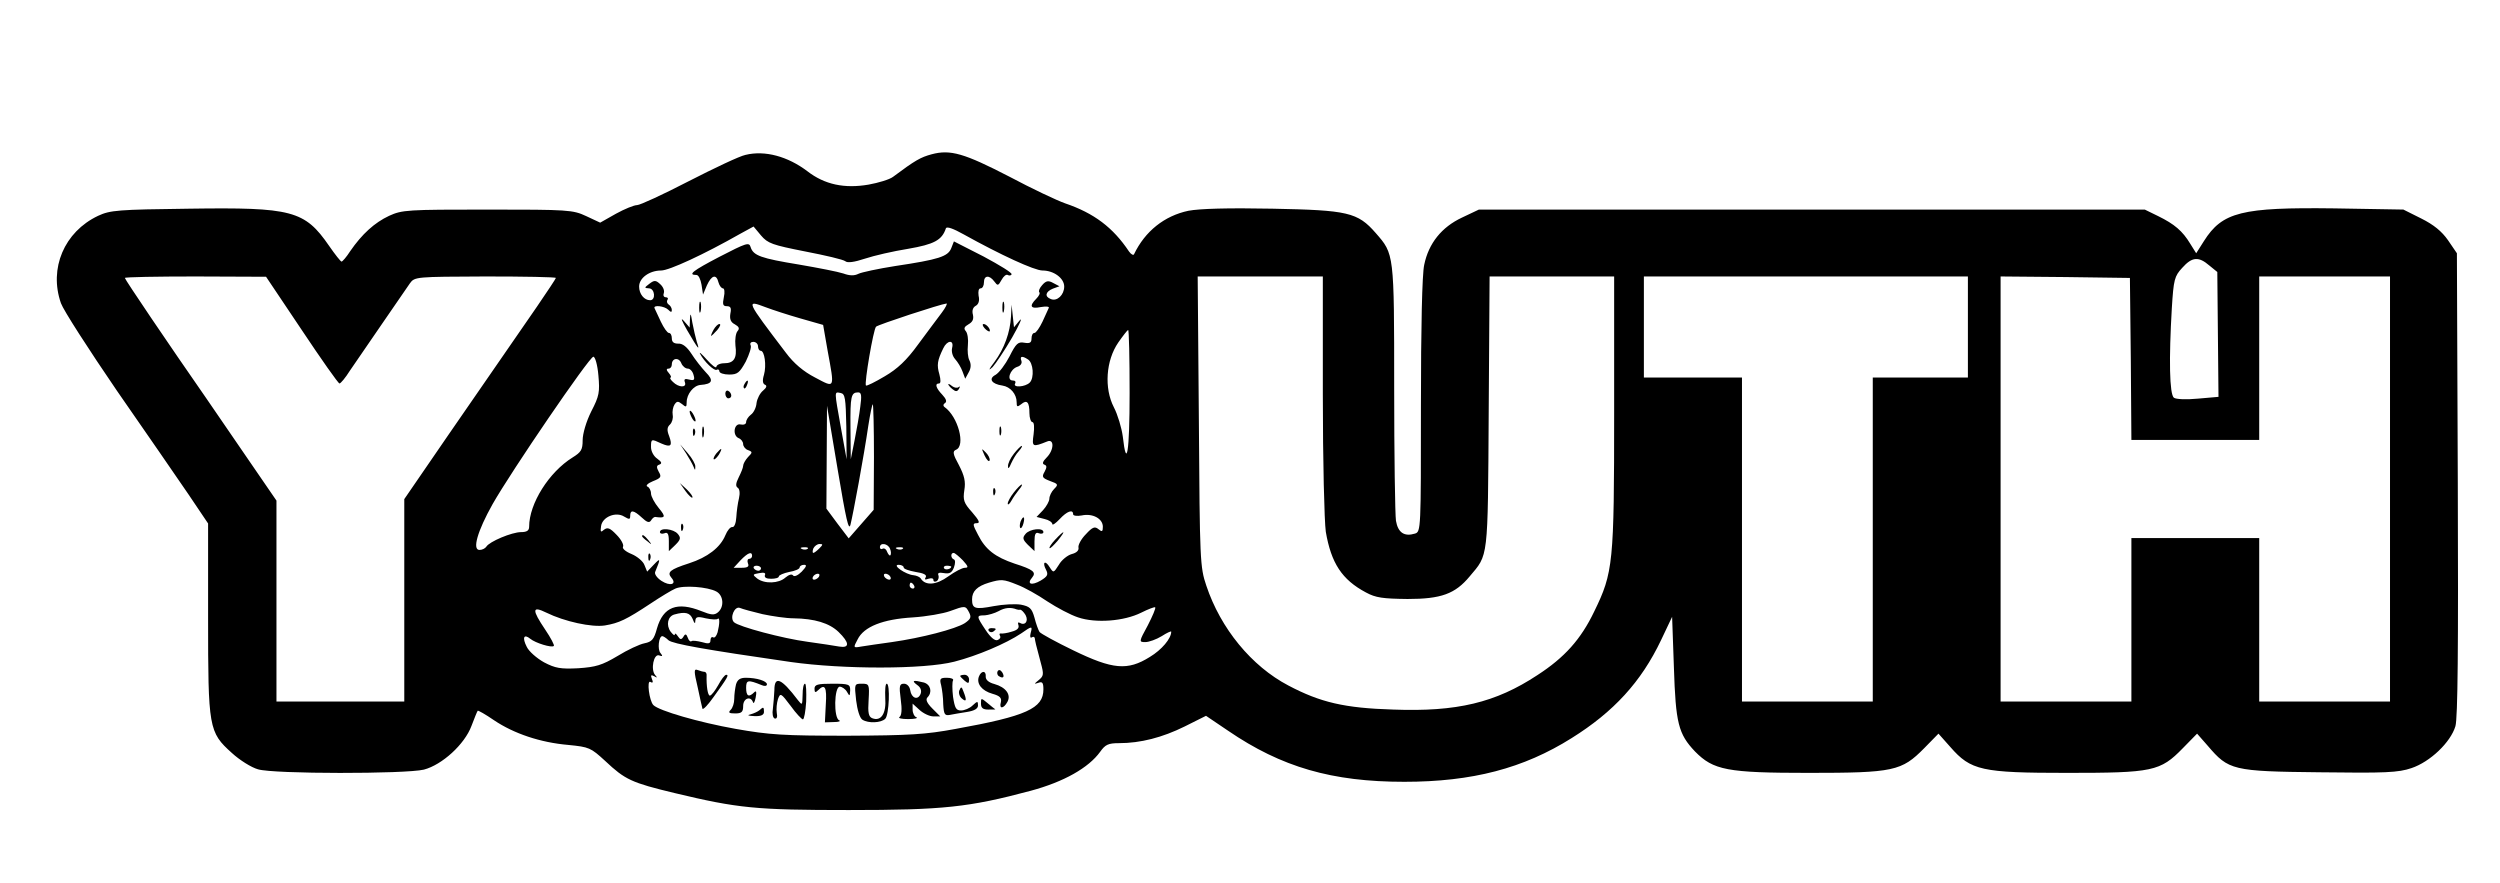<?xml version="1.0" standalone="no"?>
<!DOCTYPE svg PUBLIC "-//W3C//DTD SVG 20010904//EN"
 "http://www.w3.org/TR/2001/REC-SVG-20010904/DTD/svg10.dtd">
<svg version="1.0" xmlns="http://www.w3.org/2000/svg"
 width="841pt" height="297pt" viewBox="0 0 841 297"
 preserveAspectRatio="xMidYMid meet">

<g transform="translate(0,297) scale(0.1,-0.1)"
fill="#000000" stroke="none">
<path d="M2508 2449 c-20 -4 -106 -45 -192 -89 -85 -44 -163 -80 -173 -80 -10
0 -42 -13 -71 -29 l-53 -30 -47 22 c-45 21 -60 22 -332 22 -270 0 -287 -1
-331 -21 -49 -23 -91 -61 -131 -119 -12 -19 -26 -35 -29 -35 -3 0 -22 24 -42
53 -82 119 -125 130 -470 125 -241 -3 -266 -5 -307 -24 -114 -54 -166 -177
-125 -294 8 -23 93 -155 188 -294 96 -138 204 -295 241 -349 l66 -98 0 -318
c0 -370 2 -384 80 -454 26 -24 66 -49 88 -55 52 -16 496 -16 558 -1 61 16 137
85 160 147 10 26 19 49 21 51 1 2 26 -12 55 -32 67 -45 156 -75 250 -83 70 -7
75 -9 124 -54 67 -63 88 -73 234 -108 213 -51 272 -57 585 -57 317 0 404 9
613 65 111 30 194 77 233 131 17 24 27 29 63 29 73 0 146 19 221 56 l72 36 74
-50 c180 -123 350 -172 593 -172 228 0 401 45 563 147 141 88 234 189 301 330
l37 78 6 -170 c6 -188 15 -224 71 -283 62 -63 108 -72 382 -72 287 0 313 6
389 83 l48 49 40 -45 c69 -79 105 -87 393 -87 288 0 313 5 389 83 l48 49 36
-41 c70 -82 83 -86 376 -89 222 -3 265 -1 309 14 63 21 132 87 148 141 8 27
10 262 8 815 l-3 776 -30 44 c-21 30 -48 52 -90 73 l-60 30 -232 4 c-312 4
-377 -12 -439 -110 l-26 -41 -20 32 c-26 43 -53 66 -108 93 l-45 22 -1120 0
-1120 0 -57 -27 c-68 -32 -112 -86 -127 -159 -7 -31 -11 -210 -11 -474 0 -415
0 -424 -20 -430 -36 -11 -57 3 -64 43 -3 20 -6 222 -6 448 0 453 0 449 -62
520 -61 70 -94 77 -348 82 -150 3 -245 0 -282 -7 -81 -17 -146 -69 -183 -146
-2 -5 -10 -1 -17 9 -54 81 -118 129 -215 162 -26 9 -111 49 -188 90 -151 78
-198 92 -261 75 -37 -10 -55 -20 -130 -76 -12 -9 -49 -20 -82 -26 -81 -14
-148 0 -206 45 -66 50 -143 71 -208 55z m201 -325 c67 -13 128 -27 135 -33 7
-6 30 -3 66 9 30 10 95 25 145 33 87 15 114 29 127 69 3 7 25 -1 59 -20 126
-70 239 -122 266 -122 38 0 73 -26 73 -54 0 -28 -24 -51 -45 -42 -22 8 -18 25
7 35 l22 8 -21 11 c-16 9 -24 8 -37 -7 -9 -10 -13 -20 -10 -24 4 -3 -1 -13
-10 -22 -25 -25 -19 -35 15 -28 18 3 30 2 27 -3 -2 -5 -12 -26 -21 -46 -10
-21 -22 -38 -27 -38 -6 0 -10 -8 -10 -19 0 -14 -6 -17 -24 -14 -21 4 -28 -2
-50 -46 -14 -27 -35 -55 -47 -62 -25 -13 -13 -31 23 -36 27 -4 48 -29 48 -56
0 -16 2 -17 15 -7 20 17 28 7 28 -30 0 -16 5 -30 10 -30 6 0 7 -18 4 -41 -6
-43 -4 -44 46 -24 24 10 23 -29 -2 -54 -13 -13 -16 -21 -8 -24 9 -3 9 -9 1
-24 -10 -17 -8 -21 18 -31 28 -10 29 -12 14 -27 -9 -9 -16 -24 -16 -33 0 -8
-10 -26 -21 -38 l-22 -23 27 -7 c14 -3 26 -11 26 -17 0 -5 11 2 25 17 24 26
45 34 45 16 0 -5 13 -7 29 -4 37 8 71 -11 71 -38 0 -17 -3 -18 -15 -8 -12 10
-20 7 -42 -17 -16 -16 -27 -37 -25 -45 2 -10 -7 -18 -23 -22 -14 -4 -34 -20
-43 -36 -18 -28 -18 -28 -31 -8 -15 25 -26 17 -12 -9 8 -16 5 -22 -18 -36 -31
-18 -48 -12 -29 10 15 18 4 27 -59 47 -65 22 -98 47 -123 97 -18 34 -19 39 -4
39 12 0 8 9 -16 37 -28 31 -31 41 -26 74 5 29 0 49 -18 84 -21 38 -22 47 -10
52 33 13 7 112 -39 144 -5 4 -4 10 2 13 7 5 4 14 -9 28 -22 23 -26 38 -11 38
6 0 6 12 1 31 -9 31 -7 46 13 87 13 28 37 30 30 2 -3 -12 1 -28 10 -38 9 -10
20 -28 25 -42 l9 -24 12 22 c8 14 8 28 2 40 -5 9 -7 32 -5 51 2 19 -1 40 -7
47 -8 9 -5 15 9 23 14 8 18 17 15 32 -4 14 0 25 9 30 10 5 14 18 10 34 -2 15
0 25 7 25 6 0 11 9 11 20 0 24 18 26 35 3 11 -15 13 -15 24 5 7 13 16 20 21
17 5 -3 11 -2 13 2 3 5 -40 31 -94 60 l-100 51 -9 -23 c-11 -28 -42 -38 -189
-60 -57 -9 -113 -21 -123 -26 -14 -7 -29 -7 -51 1 -18 6 -85 19 -149 30 -128
21 -154 30 -163 59 -5 17 -14 14 -105 -33 -90 -47 -108 -61 -77 -61 7 0 14
-15 17 -33 l5 -33 13 31 c16 35 32 39 39 10 3 -11 10 -20 15 -20 5 0 7 -13 3
-30 -5 -24 -3 -30 10 -30 13 0 16 -6 12 -25 -3 -18 1 -29 15 -36 14 -8 17 -14
9 -23 -6 -7 -9 -29 -7 -48 6 -43 -5 -60 -38 -60 -14 0 -26 -6 -26 -12 -1 -6
-15 5 -32 24 -17 19 -27 28 -23 20 14 -27 48 -59 56 -54 5 3 9 0 9 -5 0 -6 15
-11 33 -11 28 0 35 6 56 44 12 25 20 49 16 55 -3 6 1 11 9 11 9 0 16 -7 16
-15 0 -8 4 -15 9 -15 13 0 20 -49 11 -81 -6 -19 -4 -30 3 -33 8 -3 6 -10 -6
-20 -10 -8 -20 -27 -22 -42 -1 -15 -10 -33 -19 -39 -9 -7 -16 -18 -16 -25 0
-7 -8 -10 -18 -8 -23 6 -29 -37 -7 -46 8 -3 15 -12 15 -20 0 -7 7 -17 16 -20
16 -6 16 -8 0 -24 -9 -10 -16 -23 -16 -29 0 -6 -7 -23 -15 -39 -10 -20 -11
-30 -3 -35 6 -4 8 -18 4 -35 -4 -16 -8 -45 -9 -64 -1 -20 -7 -34 -13 -33 -7 1
-17 -11 -24 -28 -17 -41 -60 -74 -122 -94 -65 -21 -75 -30 -59 -49 19 -22 -5
-29 -34 -10 -15 10 -24 23 -21 30 19 46 18 48 -4 25 l-23 -24 -9 22 c-4 12
-24 29 -43 37 -20 8 -33 19 -29 25 3 6 -6 24 -22 40 -22 23 -30 26 -42 17 -11
-10 -13 -8 -10 12 4 31 50 50 78 32 17 -10 20 -10 20 3 0 21 12 19 39 -6 17
-16 25 -19 31 -10 4 7 10 12 14 12 35 -5 37 0 12 30 -14 17 -26 39 -26 49 0
10 -6 21 -12 23 -7 3 1 11 18 18 28 11 30 15 20 32 -8 15 -8 21 2 24 10 4 8 9
-7 20 -12 8 -21 25 -21 39 0 28 1 28 35 12 32 -14 38 -8 26 25 -8 20 -7 30 3
39 7 7 11 21 9 32 -2 12 1 27 6 35 8 12 12 12 25 2 14 -12 16 -11 16 6 0 27
23 56 46 58 41 3 46 15 18 43 -14 15 -36 43 -48 62 -15 23 -30 35 -44 34 -15
0 -22 5 -22 18 0 10 -4 18 -10 18 -5 0 -17 17 -27 38 -9 20 -19 40 -21 45 -6
12 33 8 46 -5 9 -9 12 -9 12 -1 0 7 -5 15 -10 18 -6 4 -8 11 -5 16 4 5 1 9 -5
9 -7 0 -10 6 -7 14 3 8 -2 21 -12 30 -15 14 -20 14 -37 1 -17 -13 -17 -14 -1
-15 20 0 24 -40 4 -40 -20 0 -37 21 -37 46 0 29 35 54 74 54 27 0 144 54 267
124 l44 24 25 -30 c23 -27 38 -32 149 -54z m4723 -47 l27 -22 2 -210 2 -210
-69 -6 c-41 -4 -74 -2 -81 3 -15 12 -17 130 -7 301 6 97 9 108 35 136 33 37
55 39 91 8z m-6417 -217 c66 -99 123 -180 127 -180 4 0 20 19 35 43 40 58 183
267 202 294 16 22 20 22 254 23 130 0 237 -2 237 -5 0 -2 -29 -46 -64 -97
-115 -166 -145 -210 -297 -430 l-149 -217 0 -341 0 -340 -215 0 -215 0 0 338
0 338 -92 134 c-51 74 -116 169 -144 210 -130 187 -274 400 -274 405 0 3 107
5 238 5 l237 -1 120 -179z m3435 -217 c0 -226 5 -426 10 -462 18 -105 54 -161
135 -204 33 -18 57 -21 140 -22 113 0 160 17 209 76 63 75 61 51 64 552 l3
457 210 0 209 0 0 -456 c0 -509 -3 -540 -67 -671 -45 -94 -100 -155 -191 -214
-141 -93 -271 -124 -485 -116 -164 5 -245 24 -353 81 -124 65 -228 192 -276
336 -21 62 -22 84 -25 553 l-4 487 210 0 211 0 0 -397z m2170 227 l0 -170
-160 0 -160 0 0 -545 0 -545 -220 0 -220 0 0 545 0 545 -165 0 -165 0 0 170 0
170 545 0 545 0 0 -170z m548 -107 l2 -273 215 0 215 0 0 275 0 275 220 0 220
0 0 -715 0 -715 -220 0 -220 0 0 275 0 275 -215 0 -215 0 0 -275 0 -275 -220
0 -220 0 0 715 0 715 218 -2 217 -3 3 -272z m-4591 173 c21 -8 73 -25 115 -37
l77 -22 15 -86 c24 -131 26 -127 -42 -91 -39 20 -72 48 -98 83 -136 179 -136
179 -67 153z m591 -18 c-14 -18 -49 -66 -79 -106 -39 -54 -70 -83 -113 -108
-32 -19 -60 -33 -63 -31 -6 7 25 189 34 198 7 7 217 76 237 78 4 1 -3 -14 -16
-31z m632 -269 c0 -200 -10 -262 -23 -147 -4 29 -17 73 -30 98 -33 64 -27 157
15 218 16 23 31 42 33 42 3 0 5 -95 5 -211z m-1787 58 c5 -56 3 -69 -24 -121
-17 -34 -29 -75 -29 -97 0 -32 -5 -40 -34 -58 -79 -49 -146 -155 -146 -233 0
-13 -8 -18 -27 -18 -31 0 -107 -32 -117 -49 -4 -6 -14 -11 -23 -11 -25 0 -7
63 44 154 63 111 325 495 339 496 6 0 14 -27 17 -63z m301 23 c7 0 16 -9 19
-21 5 -17 2 -20 -14 -16 -15 4 -19 2 -15 -9 7 -19 -21 -18 -40 1 -9 8 -12 15
-8 15 3 0 1 7 -6 15 -9 10 -9 15 -1 15 6 0 11 6 11 14 0 22 24 25 32 4 4 -10
14 -18 22 -18z m1144 31 c18 -11 22 -62 6 -78 -15 -15 -58 -18 -49 -3 3 6 0
10 -8 10 -22 0 -9 38 15 46 11 3 17 12 14 20 -6 16 2 18 22 5z m-611 -226 l1
-110 -19 105 c-23 129 -23 122 -1 118 15 -3 17 -17 19 -113z m47 67 c-3 -26
-12 -77 -19 -112 l-13 -65 -1 106 c-1 107 2 119 26 119 11 0 12 -11 7 -48z
m46 -169 l-1 -178 -42 -48 -42 -48 -38 50 -37 50 1 173 1 173 36 -215 c28
-167 37 -208 43 -185 9 36 45 230 60 333 6 39 13 72 15 72 2 0 4 -80 4 -177z
m-184 -308 c-8 -8 -17 -15 -20 -15 -3 0 -3 7 0 15 4 8 13 15 21 15 12 0 12 -2
-1 -15z m238 -1 c4 -9 4 -19 1 -22 -2 -3 -7 3 -11 12 -3 9 -10 13 -15 10 -5
-3 -9 0 -9 5 0 17 27 13 34 -5z m-277 0 c-3 -3 -12 -4 -19 -1 -8 3 -5 6 6 6
11 1 17 -2 13 -5z m320 0 c-3 -3 -12 -4 -19 -1 -8 3 -5 6 6 6 11 1 17 -2 13
-5z m-507 -24 c0 -5 -4 -10 -10 -10 -5 0 -7 -7 -4 -15 5 -11 -1 -15 -21 -15
l-27 0 23 25 c25 26 39 31 39 15z m709 -15 c18 -20 20 -25 7 -25 -9 0 -34 -13
-56 -29 -40 -29 -76 -32 -92 -8 -3 6 -15 11 -25 12 -26 2 -74 35 -50 35 9 0
17 -4 17 -9 0 -5 18 -11 40 -15 27 -4 39 -10 34 -18 -5 -8 -2 -9 9 -5 10 3 17
2 17 -4 0 -6 5 -7 11 -4 6 4 8 13 6 19 -4 9 2 11 19 8 18 -3 26 1 33 19 5 14
5 25 0 27 -11 4 -12 22 -1 22 4 0 18 -12 31 -25z m-679 -27 c0 -4 -4 -8 -9 -8
-6 0 -12 4 -15 8 -3 5 1 9 9 9 8 0 15 -4 15 -9z m137 -11 c-13 -13 -25 -18
-29 -13 -4 6 -14 3 -26 -7 -22 -20 -70 -22 -95 -3 -16 13 -16 14 7 18 16 3 23
1 19 -7 -2 -8 5 -12 21 -12 14 0 26 3 26 8 0 4 16 11 35 15 19 3 35 10 35 15
0 5 7 9 15 9 10 0 8 -6 -8 -23z m503 17 c0 -8 -19 -13 -24 -6 -3 5 1 9 9 9 8
0 15 -2 15 -3z m-445 -34 c-3 -5 -11 -10 -16 -10 -6 0 -7 5 -4 10 3 6 11 10
16 10 6 0 7 -4 4 -10z m240 0 c3 -5 2 -10 -4 -10 -5 0 -13 5 -16 10 -3 6 -2
10 4 10 5 0 13 -4 16 -10z m427 -27 c24 -9 69 -34 101 -56 32 -21 79 -46 104
-54 59 -20 154 -13 212 16 24 12 45 20 47 18 3 -2 -9 -30 -25 -61 -30 -55 -30
-56 -8 -56 12 0 37 9 55 20 17 11 32 18 32 15 0 -23 -32 -61 -72 -85 -75 -47
-125 -42 -257 22 -58 28 -109 56 -114 62 -4 6 -12 28 -17 48 -9 32 -16 38 -46
44 -19 3 -60 1 -91 -5 -63 -12 -73 -9 -73 23 0 27 17 44 57 56 41 12 48 12 95
-7z m-347 -3 c3 -5 1 -10 -4 -10 -6 0 -11 5 -11 10 0 6 2 10 4 10 3 0 8 -4 11
-10z m-665 -20 c24 -13 27 -52 5 -70 -12 -10 -23 -9 -55 4 -82 33 -129 15
-150 -58 -10 -37 -17 -45 -42 -50 -16 -3 -57 -22 -91 -43 -52 -31 -73 -37
-132 -41 -59 -3 -77 0 -115 20 -25 14 -51 37 -58 52 -16 31 -10 45 12 27 17
-14 72 -31 79 -24 3 2 -10 27 -29 55 -45 67 -45 81 4 57 61 -30 153 -50 197
-43 47 8 71 19 154 74 33 22 71 45 83 50 27 12 109 6 138 -10z m155 -76 c33
-7 80 -14 105 -14 70 -1 120 -16 151 -46 37 -36 38 -55 2 -49 -16 3 -63 10
-106 16 -83 11 -233 51 -248 66 -15 15 2 55 20 48 9 -4 43 -13 76 -21z m695 6
c8 -16 6 -22 -14 -36 -31 -20 -147 -50 -246 -64 -41 -6 -87 -12 -103 -15 -27
-5 -27 -4 -12 24 21 43 85 68 185 74 47 3 103 13 125 21 52 19 53 19 65 -4z
m160 10 c3 -1 8 -2 12 -1 4 0 12 -8 18 -18 11 -21 -2 -37 -20 -26 -5 3 -7 0
-4 -8 3 -10 -4 -17 -23 -22 -15 -5 -32 -7 -36 -6 -5 1 -6 -3 -3 -8 3 -5 0 -11
-8 -14 -9 -4 -24 9 -40 33 -32 48 -32 50 -3 50 12 1 33 7 46 14 21 12 41 14
61 6z m-1090 -32 c6 -16 9 -18 9 -7 1 14 7 16 35 9 19 -4 37 -5 40 -2 8 7 7
-17 0 -45 -4 -13 -10 -20 -15 -17 -5 3 -9 -2 -9 -10 0 -11 -6 -13 -29 -6 -16
4 -32 6 -35 3 -3 -3 -9 2 -12 11 -5 14 -9 15 -15 4 -7 -11 -11 -10 -19 2 -5 8
-10 11 -10 6 0 -6 -6 -1 -14 9 -16 22 -10 52 13 58 36 10 52 6 61 -15z m1137
-48 c-3 -11 -1 -18 4 -14 5 3 9 2 10 -3 1 -9 4 -23 20 -82 11 -40 10 -45 -7
-59 -16 -13 -16 -14 -1 -9 13 5 17 1 17 -22 0 -64 -57 -90 -295 -133 -102 -19
-156 -22 -365 -23 -214 0 -262 3 -375 23 -124 22 -258 61 -277 80 -14 14 -23
86 -10 78 8 -5 10 -1 5 10 -5 13 -3 15 8 9 10 -6 11 -5 3 4 -16 18 -5 74 14
66 11 -4 12 -2 4 8 -11 12 -6 57 6 57 3 0 13 -6 21 -14 15 -12 120 -31 411
-73 177 -25 448 -25 550 1 78 20 174 61 225 95 37 26 39 26 32 1z"/>
<path d="M2352 1935 c0 -16 2 -22 5 -12 2 9 2 23 0 30 -3 6 -5 -1 -5 -18z"/>
<path d="M3372 1935 c0 -16 2 -22 5 -12 2 9 2 23 0 30 -3 6 -5 -1 -5 -18z"/>
<path d="M3401 1905 c-3 -53 -22 -107 -56 -153 -20 -26 -21 -31 -6 -17 11 12
41 57 66 100 25 44 36 70 25 57 l-19 -23 -4 38 -4 38 -2 -40z"/>
<path d="M2321 1896 l-1 -28 -20 23 c-12 13 -6 -1 11 -31 39 -67 44 -72 33
-40 -4 14 -11 43 -15 65 -5 32 -7 34 -8 11z"/>
<path d="M2400 1860 c-6 -11 -9 -20 -8 -20 2 0 11 9 21 20 9 11 13 20 7 20 -5
0 -14 -9 -20 -20z"/>
<path d="M3312 1866 c7 -8 15 -12 17 -11 5 6 -10 25 -20 25 -5 0 -4 -6 3 -14z"/>
<path d="M2505 1679 c-4 -6 -5 -12 -2 -15 2 -3 7 2 10 11 7 17 1 20 -8 4z"/>
<path d="M3190 1677 c0 -2 6 -10 14 -16 11 -9 16 -9 22 1 4 7 4 10 -1 6 -4 -4
-14 -3 -22 3 -7 6 -13 9 -13 6z"/>
<path d="M2440 1646 c0 -9 5 -16 10 -16 6 0 10 4 10 9 0 6 -4 13 -10 16 -5 3
-10 -1 -10 -9z"/>
<path d="M2320 1585 c0 -5 5 -17 10 -25 5 -8 10 -10 10 -5 0 6 -5 17 -10 25
-5 8 -10 11 -10 5z"/>
<path d="M2362 1515 c0 -16 2 -22 5 -12 2 9 2 23 0 30 -3 6 -5 -1 -5 -18z"/>
<path d="M3362 1520 c0 -14 2 -19 5 -12 2 6 2 18 0 25 -3 6 -5 1 -5 -13z"/>
<path d="M2331 1514 c0 -11 3 -14 6 -6 3 7 2 16 -1 19 -3 4 -6 -2 -5 -13z"/>
<path d="M2308 1445 c10 -16 22 -37 25 -45 5 -13 6 -13 6 0 1 8 -11 29 -25 45
l-26 30 20 -30z"/>
<path d="M3411 1444 c-12 -15 -21 -34 -20 -43 0 -10 4 -6 10 9 6 13 17 33 26
42 9 10 13 18 10 18 -3 0 -15 -12 -26 -26z"/>
<path d="M2410 1445 c-7 -9 -11 -17 -9 -20 3 -2 10 5 17 15 14 24 10 26 -8 5z"/>
<path d="M3312 1438 c7 -15 15 -23 17 -17 2 6 -4 18 -13 27 -15 15 -15 15 -4
-10z"/>
<path d="M2306 1318 c10 -14 21 -24 23 -22 3 3 -6 15 -18 27 l-24 22 19 -27z"/>
<path d="M3411 1314 c-12 -15 -21 -32 -21 -38 0 -6 6 -2 12 9 6 11 18 28 26
38 8 9 12 17 9 17 -3 0 -15 -12 -26 -26z"/>
<path d="M3341 1314 c0 -11 3 -14 6 -6 3 7 2 16 -1 19 -3 4 -6 -2 -5 -13z"/>
<path d="M3433 1215 c-3 -9 -3 -18 -1 -21 3 -3 8 4 11 16 6 23 -1 27 -10 5z"/>
<path d="M2291 1194 c0 -11 3 -14 6 -6 3 7 2 16 -1 19 -3 4 -6 -2 -5 -13z"/>
<path d="M2220 1180 c0 -5 7 -7 15 -4 11 5 15 -2 15 -27 l0 -33 22 21 c18 18
19 24 8 37 -14 17 -60 22 -60 6z"/>
<path d="M3450 1174 c-11 -13 -10 -19 8 -37 l22 -21 0 33 c0 25 4 32 15 27 8
-3 15 -1 15 4 0 16 -46 11 -60 -6z"/>
<path d="M3550 1155 c-13 -14 -22 -27 -19 -29 2 -2 14 10 27 25 29 36 24 38
-8 4z"/>
<path d="M2160 1166 c0 -2 8 -10 18 -17 15 -13 16 -12 3 4 -13 16 -21 21 -21
13z"/>
<path d="M2181 1094 c0 -11 3 -14 6 -6 3 7 2 16 -1 19 -3 4 -6 -2 -5 -13z"/>
<path d="M3326 848 c3 -5 10 -6 15 -3 13 9 11 12 -6 12 -8 0 -12 -4 -9 -9z"/>
<path d="M2347 658 c7 -35 15 -67 16 -72 2 -5 19 13 38 40 47 65 52 74 42 74
-5 0 -17 -16 -27 -35 -11 -19 -23 -35 -28 -35 -7 0 -12 31 -11 68 1 6 -3 12
-7 12 -5 0 -15 3 -23 6 -13 5 -13 -3 0 -58z"/>
<path d="M3356 712 c-3 -6 -1 -14 5 -17 14 -9 20 -2 10 14 -6 8 -11 9 -15 3z"/>
<path d="M3293 694 c-9 -24 10 -48 46 -58 25 -7 31 -14 28 -28 -7 -24 9 -23
22 1 13 24 -5 49 -44 60 -19 5 -29 14 -29 24 2 22 -15 22 -23 1z"/>
<path d="M3230 696 c0 -2 7 -9 15 -16 12 -10 15 -10 15 4 0 9 -7 16 -15 16 -8
0 -15 -2 -15 -4z"/>
<path d="M2476 668 c-3 -13 -6 -34 -6 -49 0 -14 -5 -30 -12 -37 -9 -9 -6 -12
15 -12 22 0 27 5 27 25 0 26 25 35 33 13 2 -7 6 0 9 15 4 20 2 25 -5 18 -18
-18 -27 -13 -27 15 0 27 6 28 53 9 9 -4 17 -3 17 3 0 11 -34 22 -71 22 -19 0
-28 -6 -33 -22z"/>
<path d="M3166 665 c3 -13 7 -42 7 -64 2 -34 5 -39 22 -36 11 2 37 7 58 10 25
4 37 11 37 22 0 15 -2 15 -18 0 -10 -10 -28 -17 -39 -17 -17 0 -21 8 -27 46
-3 25 -3 50 0 55 3 5 -6 9 -21 9 -22 0 -25 -3 -19 -25z"/>
<path d="M2605 648 c-1 -18 -3 -46 -5 -62 -3 -17 0 -31 6 -33 7 -2 10 5 7 19
-2 13 0 33 4 46 8 22 10 21 43 -23 18 -25 37 -45 41 -45 4 0 9 27 11 60 1 33
0 60 -4 60 -5 0 -8 -17 -8 -37 -1 -36 -1 -37 -16 -18 -56 74 -79 83 -79 33z"/>
<path d="M3085 666 c12 -8 16 -19 12 -30 -9 -23 -31 -15 -35 12 -2 13 -11 22
-21 22 -15 0 -17 -7 -11 -52 5 -35 3 -55 -4 -60 -6 -4 7 -7 29 -7 22 0 34 3
28 6 -7 2 -13 14 -13 26 l0 20 23 -21 c13 -12 34 -22 47 -22 l23 0 -27 27
c-18 18 -23 30 -16 37 17 17 11 43 -12 50 -36 9 -43 7 -23 -8z"/>
<path d="M2740 653 c0 -13 3 -14 12 -5 23 23 30 11 26 -48 l-3 -60 30 1 c17 0
24 3 18 6 -19 7 -17 113 2 113 7 0 19 -8 24 -17 9 -16 10 -16 11 5 0 20 -4 22
-60 22 -50 0 -60 -3 -60 -17z"/>
<path d="M2880 614 c4 -32 12 -59 21 -65 20 -13 63 -11 77 3 13 13 17 118 5
118 -5 0 -6 -22 -5 -48 4 -52 -14 -80 -44 -68 -12 5 -15 18 -12 61 3 53 2 55
-23 55 -25 0 -25 -1 -19 -56z"/>
<path d="M3227 647 c-3 -8 1 -21 9 -27 15 -13 17 -6 5 24 -6 17 -8 17 -14 3z"/>
<path d="M3300 603 c0 -15 7 -20 25 -20 14 0 25 0 23 1 -2 1 -13 10 -25 20
-23 19 -23 19 -23 -1z"/>
<path d="M2555 581 c-6 -5 -19 -11 -30 -14 -13 -3 -9 -5 13 -6 22 -1 32 4 32
14 0 17 -2 18 -15 6z"/>
</g>
</svg>
